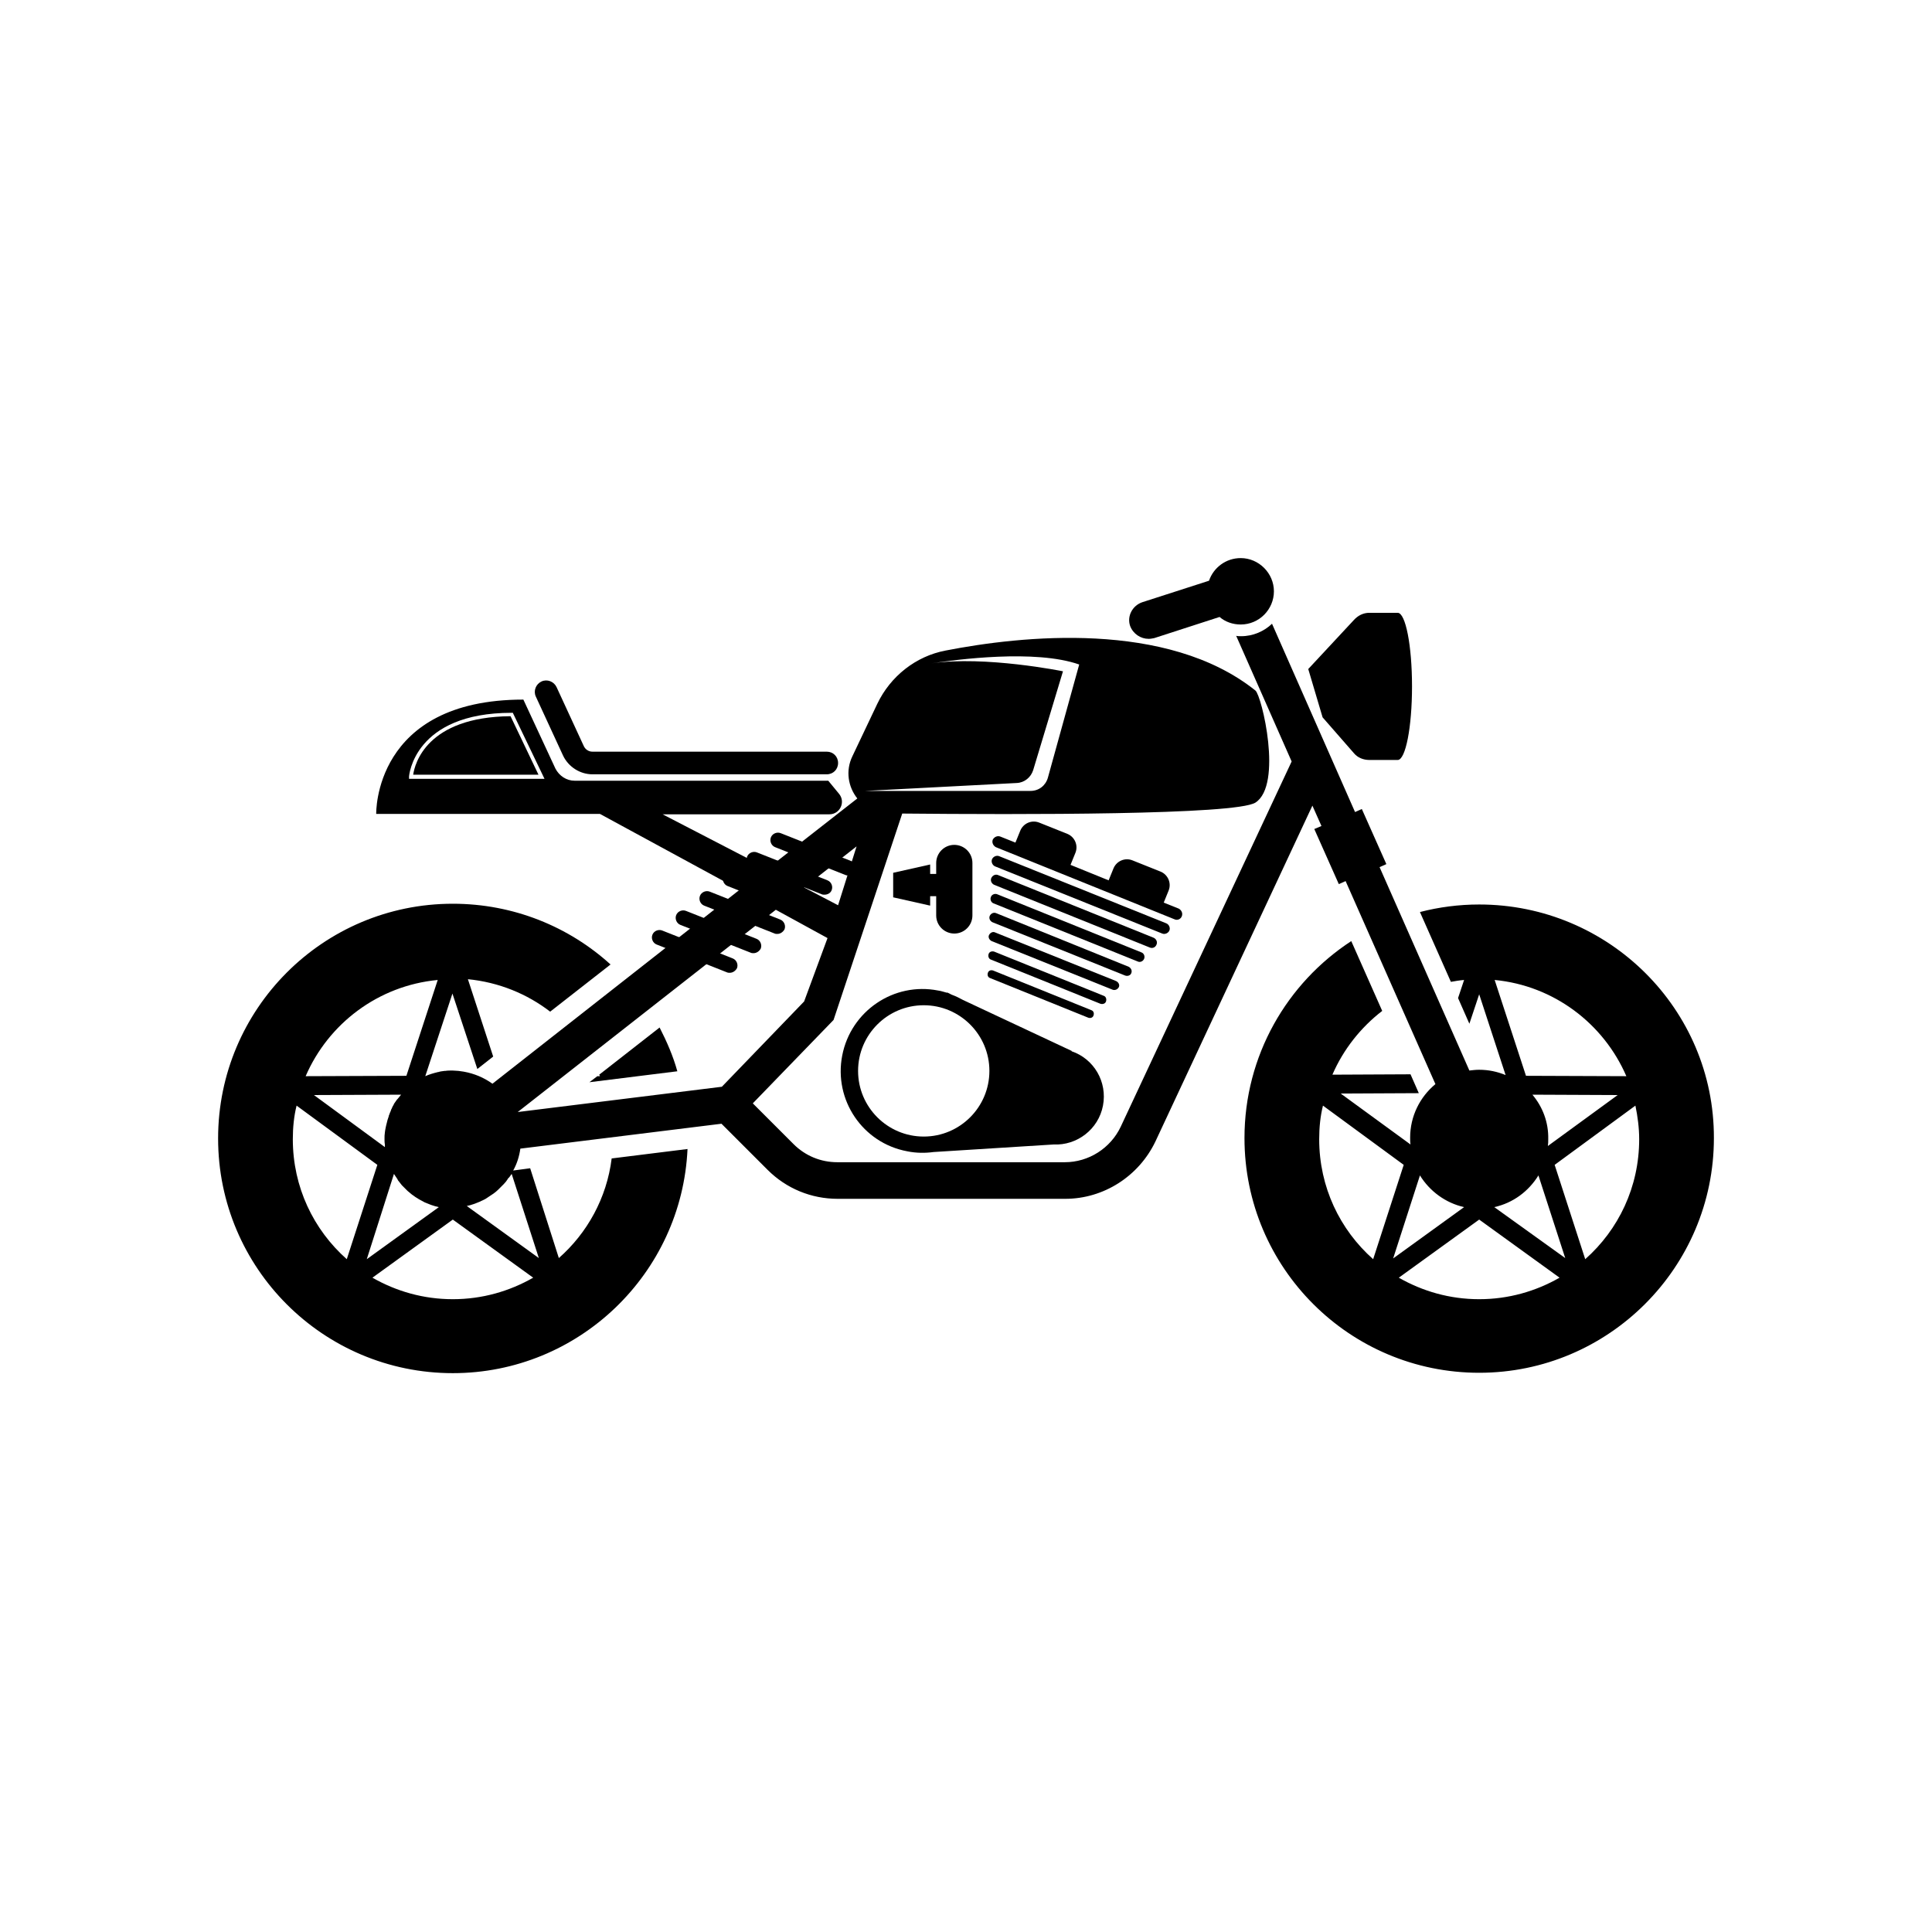 <?xml version="1.0" ?><svg enable-background="new 0 0 512 512" id="Layer_1" version="1.1" viewBox="0 0 512 512" xml:space="preserve" xmlns="http://www.w3.org/2000/svg" xmlns:xlink="http://www.w3.org/1999/xlink"><g><path d="M193.4,257.8c-0.2,0-0.5,0-0.7-0.1l-18.7-7.4c-1-0.4-1.5-1.6-1.1-2.6c0.4-1,1.6-1.5,2.6-1.1l18.7,7.4   c1,0.4,1.5,1.6,1.1,2.6C194.9,257.3,194.2,257.8,193.4,257.8z"/><path d="M199.7,252.6c-0.2,0-0.5,0-0.7-0.1l-18.7-7.4c-1-0.4-1.5-1.6-1.1-2.6c0.4-1,1.6-1.5,2.6-1.1l18.7,7.4   c1,0.4,1.5,1.6,1.1,2.6C201.2,252.1,200.5,252.6,199.7,252.6z"/><path d="M206,247.5c-0.2,0-0.5,0-0.7-0.1l-18.7-7.4c-1-0.4-1.5-1.6-1.1-2.6c0.4-1,1.6-1.5,2.6-1.1l18.7,7.4c1,0.4,1.5,1.6,1.1,2.6   C207.5,247,206.8,247.5,206,247.5z"/><path d="M212.2,242.3c-0.2,0-0.5,0-0.7-0.1l-18.7-7.4c-1-0.4-1.5-1.6-1.1-2.6c0.4-1,1.6-1.5,2.6-1.1l18.7,7.4   c1,0.4,1.5,1.6,1.1,2.6C213.8,241.8,213,242.3,212.2,242.3z"/><path d="M218.5,237.1c-0.2,0-0.5,0-0.7-0.1l-18.7-7.4c-1-0.4-1.5-1.6-1.1-2.6c0.4-1,1.6-1.5,2.6-1.1l18.7,7.4   c1,0.4,1.5,1.6,1.1,2.6C220.1,236.7,219.3,237.1,218.5,237.1z"/><path d="M224.8,232c-0.2,0-0.5,0-0.7-0.1l-18.7-7.4c-1-0.4-1.5-1.6-1.1-2.6c0.4-1,1.6-1.5,2.6-1.1l18.7,7.4c1,0.4,1.5,1.6,1.1,2.6   C226.4,231.5,225.6,232,224.8,232z"/></g><g><path d="M149.2,200.2c1.4,3,4.5,5,7.8,5h62.1c1.7,0,3-1.3,3-3c0-1.7-1.3-3-3-3H157c-1,0-1.9-0.6-2.3-1.5l-7.2-15.6   c-0.7-1.5-2.5-2.2-4-1.5c-1.5,0.7-2.2,2.5-1.5,4L149.2,200.2z"/><path d="M223.2,279.7c-2.3,11.8,5.4,23.2,17.2,25.4c2.4,0.5,4.8,0.5,7,0.2l31.8-2l0,0c6.2,0.3,11.9-4,13.1-10.3   c1.2-6.3-2.4-12.4-8.3-14.4l0-0.1L255.2,265c-0.9-0.5-1.9-1-3-1.4L251,263l0,0.1c-0.8-0.2-1.6-0.5-2.4-0.6   C236.9,260.2,225.5,267.9,223.2,279.7z M244.8,266.4c9.6,0,17.4,7.8,17.4,17.4s-7.8,17.4-17.4,17.4c-9.6,0-17.4-7.8-17.4-17.4   S235.2,266.4,244.8,266.4z"/><path d="M313.2,242.8c0.3-0.8-0.1-1.6-0.8-2l-4-1.6l1.3-3.2c0.8-2-0.2-4.2-2.1-5l-7.5-3c-2-0.8-4.2,0.2-5,2.1l-1.3,3.2l-10.1-4.1   l1.3-3.2c0.8-2-0.2-4.2-2.1-5l-7.5-3c-2-0.8-4.2,0.2-5,2.1l-1.3,3.2l-4-1.6c-0.8-0.3-1.6,0.1-2,0.8c-0.3,0.8,0.1,1.6,0.8,2   l47.3,19.1C312,244,312.9,243.6,313.2,242.8z"/><path d="M309.9,246.6c0.3-0.7-0.1-1.6-0.8-1.9l-44.3-17.8c-0.7-0.3-1.6,0.1-1.9,0.8c-0.3,0.7,0.1,1.6,0.8,1.9l44.3,17.8   C308.7,247.7,309.6,247.3,309.9,246.6z"/><path d="M306.5,250.3c0.3-0.7-0.1-1.5-0.8-1.8l-41.2-16.6c-0.7-0.3-1.5,0.1-1.8,0.8c-0.3,0.7,0.1,1.5,0.8,1.8l41.2,16.6   C305.4,251.4,306.2,251.1,306.5,250.3z"/><path d="M303.2,254.1c0.3-0.7-0.1-1.5-0.7-1.7L264.3,237c-0.7-0.3-1.5,0.1-1.7,0.7c-0.3,0.7,0.1,1.5,0.7,1.7l38.2,15.4   C302.1,255.1,302.9,254.8,303.2,254.1z"/><path d="M299.8,257.9c0.3-0.7-0.1-1.4-0.7-1.7L264,242c-0.7-0.3-1.4,0.1-1.7,0.7c-0.3,0.7,0.1,1.4,0.7,1.7l35.1,14.1   C298.8,258.8,299.6,258.5,299.8,257.9z"/><path d="M296.5,261.6c0.3-0.6-0.1-1.3-0.7-1.6l-32.1-12.9c-0.6-0.3-1.3,0.1-1.6,0.7s0.1,1.3,0.7,1.6l32.1,12.9   C295.5,262.5,296.2,262.2,296.5,261.6z"/><path d="M293.1,265.4c0.2-0.6,0-1.3-0.6-1.5l-29-11.7c-0.6-0.2-1.3,0-1.5,0.6c-0.2,0.6,0,1.3,0.6,1.5l29,11.7   C292.2,266.2,292.9,266,293.1,265.4z"/><path d="M288.4,269.7c0.6,0.2,1.2,0,1.4-0.6c0.2-0.6,0-1.2-0.6-1.4l-26-10.5c-0.6-0.2-1.2,0-1.4,0.6c-0.2,0.6,0,1.2,0.6,1.4   L288.4,269.7z"/><path d="M236.7,231.3v6.5l9.8,2.2v-2.5h1.6v5.1c0,2.7,2.2,4.8,4.8,4.8c2.7,0,4.8-2.2,4.8-4.8v-13.9c0-2.7-2.2-4.8-4.8-4.8   c-2.7,0-4.8,2.2-4.8,4.8v2.9h-1.6v-2.5L236.7,231.3z"/><path d="M304.4,169.3c0.5,0,1-0.1,1.5-0.2l17.3-5.6c1.5,1.3,3.5,2,5.6,2c4.9,0,8.8-4,8.8-8.8s-4-8.8-8.8-8.8c-3.9,0-7.2,2.5-8.4,6   l-17.7,5.7c-2.6,0.9-4.1,3.7-3.2,6.3C300.3,168,302.3,169.3,304.4,169.3z"/><path d="M358.8,199.6c1,1.2,2.5,1.8,4.1,1.8l7.5,0c2.1,0,3.8-8.7,3.8-19.5c0-10.8-1.7-19.5-3.8-19.5l-7.5,0c-1.6,0-3,0.7-4.1,1.9   l-12.1,13l3.8,12.8L358.8,199.6z"/><path d="M392,239.7c-5.4,0-10.7,0.7-15.7,2l8.2,18.5c1.1-0.2,2.3-0.4,3.5-0.5l-1.6,4.8l3,6.8l2.6-7.8l7,21.4   c-2.2-0.9-4.5-1.4-7-1.4c-0.9,0-1.7,0.1-2.6,0.2l-23.8-53.9l1.8-0.8l-6.5-14.6l-1.8,0.8l-22-49.9c-2.1,2-5,3.3-8.2,3.3   c-0.4,0-0.9,0-1.3-0.1l14.7,33.3L297,298.6c-2.7,5.7-8.5,9.4-14.8,9.4h-60.3c-4.4,0-8.5-1.7-11.6-4.8l-10.8-10.8l21.4-22.1   l18.2-54.7c31.3,0.3,88.3,0.4,93.6-2.9c7.3-4.7,1.7-28.3,0-29.7c-23.4-18.7-62.1-14.5-82.1-10.6c-7.9,1.5-14.6,6.8-18.1,14.1   l-6.6,13.9c-1.9,3.9-1.1,8.2,1.3,11.2l-23.8,18.6l-27.8-14.4h44.2c2.8,0,4.4-3.3,2.5-5.5l-2.8-3.4h-67.2c-2.2,0-4.1-1.3-5.1-3.2   l-8.5-18.3c-39.8,0-39,30.3-39,30.3h59.3l37,20.1l-65.5,51.4c-2.2-1.6-4.8-2.7-7.6-3.2c-0.2,0-0.5-0.1-0.7-0.1   c-0.2,0-0.5-0.1-0.7-0.1c-0.5,0-1-0.1-1.6-0.1l0,0h0c-0.6,0-1.3,0-1.9,0.1c-0.1,0-0.2,0-0.2,0c-0.5,0.1-1.1,0.1-1.6,0.3   c0,0,0,0-0.1,0c-1.2,0.3-2.3,0.6-3.4,1.1l7.2-21.9l6.6,20l4.2-3.3l-6.7-20.5c8.2,0.8,15.7,3.9,21.8,8.6l16-12.5   c-11-10-25.7-16.1-41.8-16.1c-34.4,0-62.2,27.9-62.2,62.2c0,34.4,27.9,62.2,62.2,62.2c33.4,0,60.7-26.4,62.2-59.4l-20.1,2.5   c-1.3,10.5-6.5,19.8-14,26.4l-7.6-23.8l-4.5,0.6c1-1.8,1.6-3.7,1.9-5.8l53.3-6.6l12.2,12.2c5,5,11.6,7.7,18.6,7.7h60.3   c10.2,0,19.5-6,23.9-15.2l41.6-89l2.4,5.4l-1.9,0.8l6.5,14.6l1.8-0.8l23.8,53.8c-4.1,3.4-6.7,8.5-6.7,14.2c0,0.6,0,1.2,0.1,1.8   l-18.5-13.5l20.7-0.1l-2.2-5l-20.7,0.1c2.9-6.7,7.5-12.5,13.2-16.9l-8.2-18.5c-17,11.1-28.3,30.3-28.3,52.2   c0,34.4,27.9,62.2,62.2,62.2s62.2-27.9,62.2-62.2C454.3,267.5,426.4,239.7,392,239.7z M108.4,206.3l0-0.5c0-0.2,1.3-16.9,27.2-16.9   h0.3l8.4,17.5H108.4z M245,176.1c-0.1,0-0.1,0-0.2,0C244.8,176.2,244.8,176.2,245,176.1z M269.5,207.5c2-0.1,3.7-1.5,4.3-3.4   l7.9-26.2c0,0-20.7-4.2-34.9-2.1c6.6-1,27.5-3.8,39.2,0.3l-8.3,30c-0.6,2.1-2.4,3.5-4.6,3.5h-43.8L269.5,207.5z M227,224.3   l-4.9,15.6l-9-4.7L227,224.3z M205.6,241.1l13.7,7.5l-6.2,16.8L191.3,288l-54.1,6.7L205.6,241.1z M102,304l-18.8-13.8l23.1-0.1   c0,0,0,0,0,0c-0.3,0.4-0.6,0.7-0.9,1.1c-0.1,0.1-0.1,0.1-0.2,0.2c-0.2,0.3-0.5,0.7-0.7,1c-0.1,0.1-0.1,0.2-0.2,0.4   c-0.2,0.3-0.4,0.7-0.5,1c-0.1,0.2-0.2,0.3-0.2,0.5c-0.1,0.3-0.3,0.6-0.4,1c-0.1,0.2-0.2,0.4-0.2,0.6c-0.1,0.3-0.2,0.6-0.3,0.9   c-0.1,0.3-0.1,0.5-0.2,0.8c-0.1,0.3-0.1,0.5-0.2,0.8c-0.1,0.3-0.1,0.7-0.2,1c0,0.2-0.1,0.4-0.1,0.7c-0.1,0.6-0.1,1.1-0.1,1.7   c0,0,0,0,0,0c0,0,0,0,0,0c0,0.5,0,1,0.1,1.5C102,303.6,102,303.8,102,304C102,304,102,304,102,304z M116,259.7l-8.3,25.4L81,285.2   C87,271.3,100.2,261.2,116,259.7z M77.6,301.9c0-3.1,0.3-6.1,1-8.9l21.4,15.7l-8.1,25C83.1,325.9,77.6,314.6,77.6,301.9z    M104.4,311.1C104.4,311.1,104.4,311.1,104.4,311.1c0.3,0.5,0.7,1,1,1.5c0,0,0,0,0,0.1c0.4,0.5,0.7,0.9,1.1,1.4   c0,0,0.1,0.1,0.1,0.1c0.4,0.4,0.8,0.8,1.2,1.2c0.1,0.1,0.1,0.1,0.2,0.2c0.4,0.3,0.8,0.7,1.2,1c0.1,0.1,0.2,0.1,0.3,0.2   c0.4,0.3,0.8,0.6,1.2,0.8c0.1,0.1,0.2,0.1,0.3,0.2c0.4,0.2,0.9,0.5,1.3,0.7c0.1,0.1,0.2,0.1,0.4,0.2c0.5,0.2,1,0.4,1.5,0.6   c0.1,0,0.2,0.1,0.3,0.1c0.6,0.2,1.2,0.4,1.8,0.5c0,0,0,0,0,0l-19.1,13.8L104.4,311.1z M120,344.3c-7.8,0-15-2.1-21.3-5.7l21.3-15.4   l21.3,15.4C135,342.2,127.8,344.3,120,344.3z M135.6,311.1l7.2,22.3l-19.1-13.8v0c0.6-0.1,1.2-0.3,1.8-0.5c0.1,0,0.2-0.1,0.3-0.1   c0.5-0.2,1-0.4,1.5-0.6c0.1-0.1,0.2-0.1,0.4-0.2c0.4-0.2,0.9-0.4,1.3-0.7c0.1-0.1,0.2-0.1,0.3-0.2c0.4-0.3,0.8-0.5,1.2-0.8   c0.1-0.1,0.2-0.1,0.3-0.2c0.4-0.3,0.8-0.6,1.2-1c0.1-0.1,0.1-0.1,0.2-0.2c0.4-0.4,0.8-0.8,1.2-1.2c0,0,0.1-0.1,0.1-0.1   c0.4-0.4,0.8-0.9,1.1-1.4c0,0,0,0,0-0.1C134.9,312.2,135.2,311.6,135.6,311.1C135.5,311.1,135.6,311.1,135.6,311.1z M431,285.2   l-26.6-0.1l-8.3-25.4C411.8,261.2,425,271.3,431,285.2z M406.1,290.1l22.6,0.1l-18.5,13.5c0.1-0.6,0.1-1.2,0.1-1.8   C410.4,297.4,408.8,293.3,406.1,290.1z M349.6,301.9c0-3.1,0.3-6.1,1-8.9l21.4,15.7l-8.1,25C355.1,325.9,349.6,314.6,349.6,301.9z    M376.3,311.5c2.6,4.2,6.8,7.3,11.7,8.4l-18.8,13.6L376.3,311.5z M392,344.3c-7.8,0-15-2.1-21.3-5.7l21.3-15.4l21.3,15.4   C407,342.2,399.8,344.3,392,344.3z M396,319.9c5-1.1,9.1-4.2,11.7-8.4l7.1,21.9L396,319.9z M420.1,333.7l-8.1-25l21.4-15.7   c0.6,2.9,1,5.9,1,8.9C434.4,314.6,428.9,325.9,420.1,333.7z"/><path d="M174.8,272.3l-16,12.5c0.1,0.1,0.1,0.3,0.2,0.4l-0.7,0l-2.1,1.6l23.3-2.9C178.4,279.9,176.7,276,174.8,272.3z"/><path d="M109.5,205.3h33.2l-7.4-15.5C113,190,109.9,202.5,109.5,205.3z"/></g></svg>
